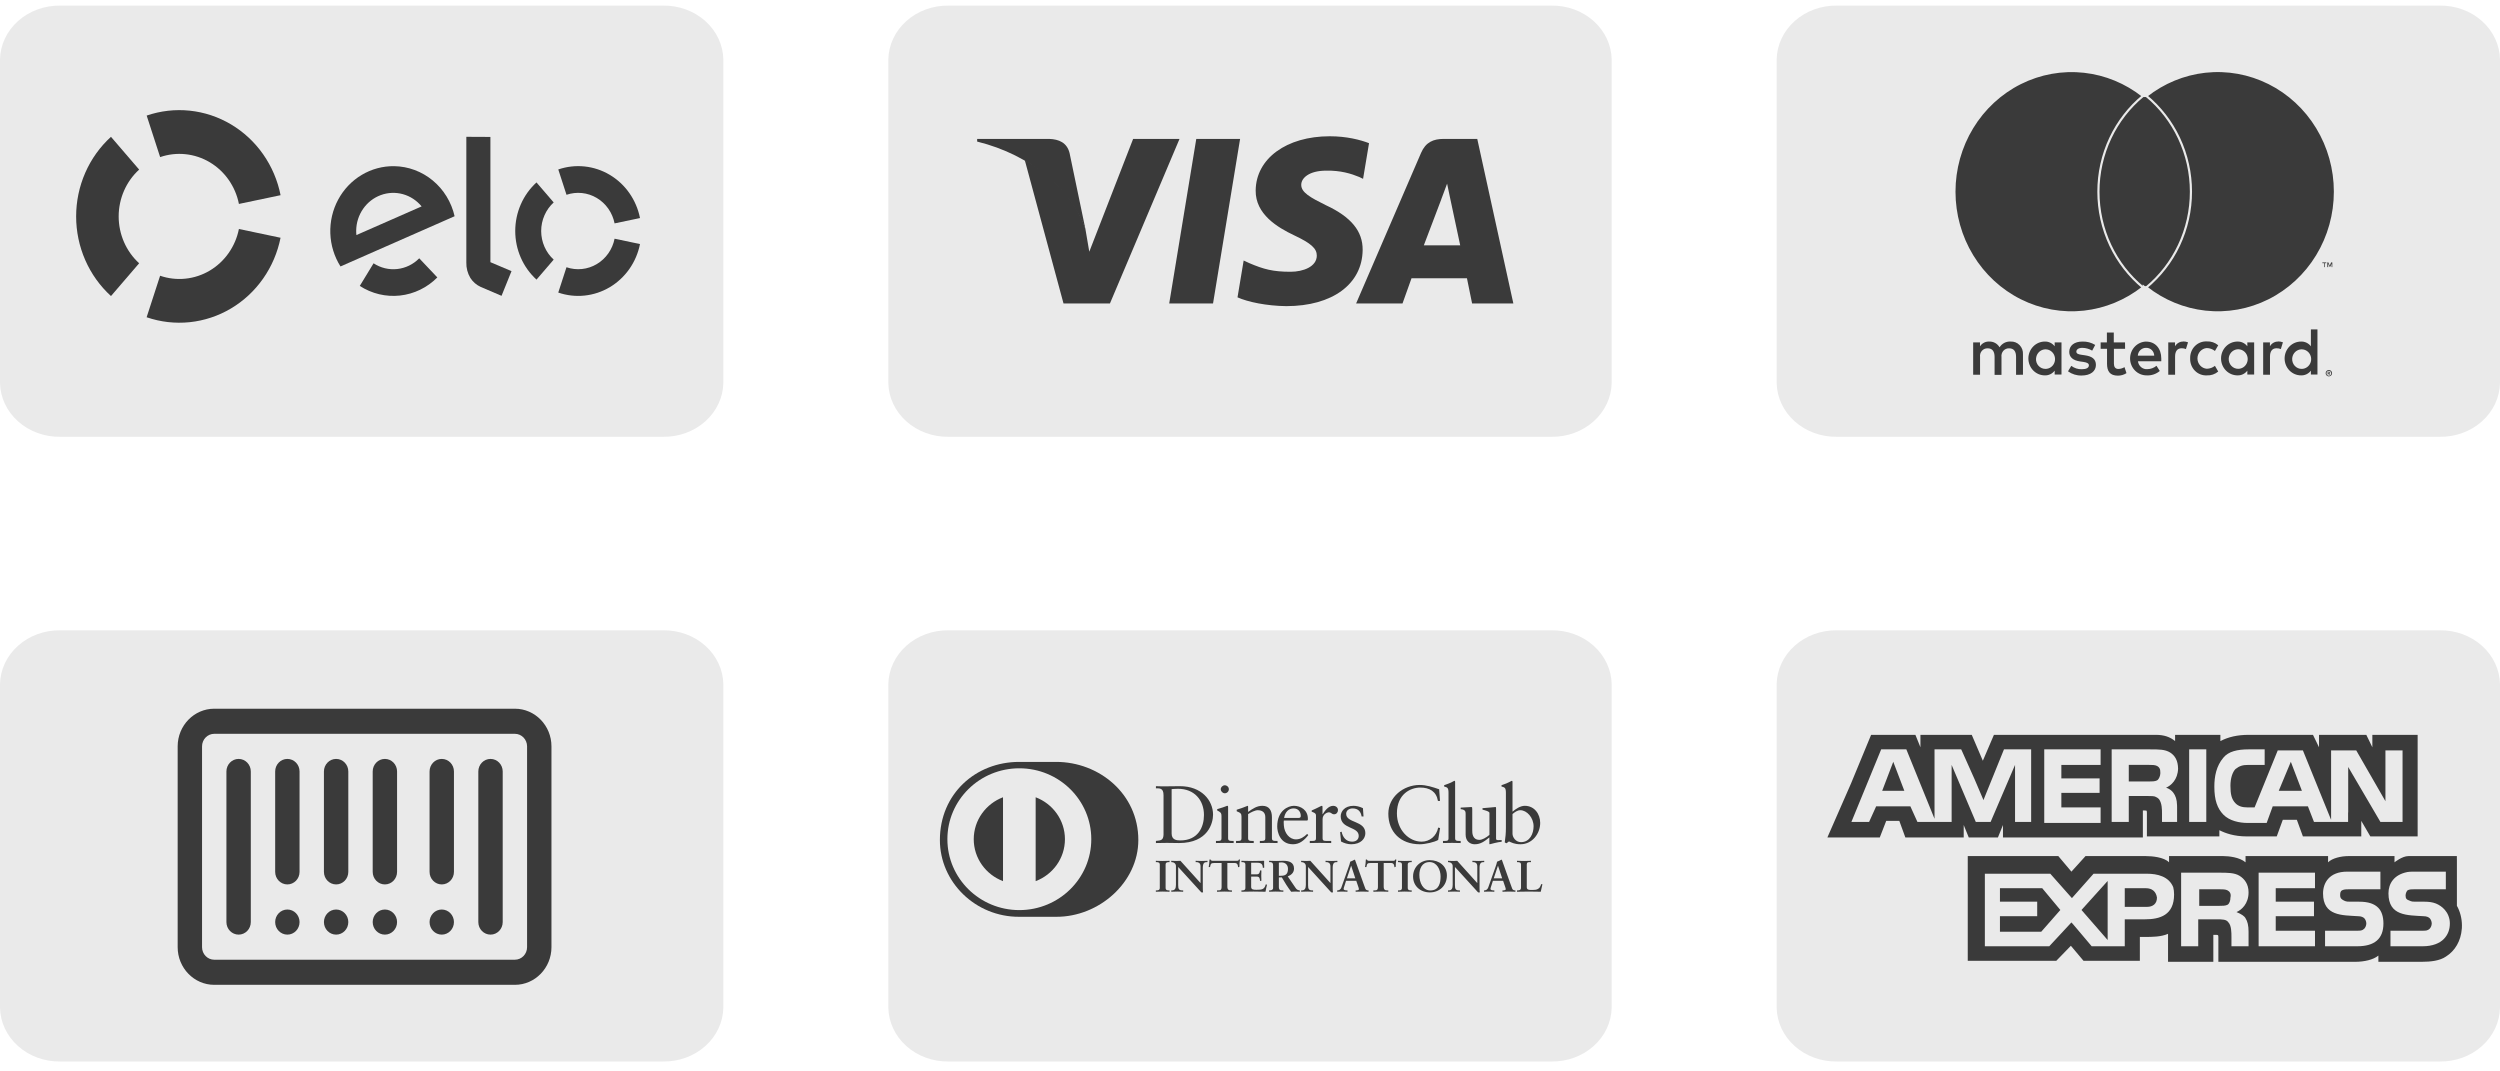 <svg width="231" height="99" viewBox="0 0 231 99" fill="none" xmlns="http://www.w3.org/2000/svg">
<path d="M61.268 0.518H5.57C4.116 0.497 2.712 1.01 1.668 1.944C0.623 2.877 0.023 4.156 0 5.498L0 35.38C0.023 36.722 0.623 38 1.668 38.934C2.712 39.868 4.116 40.381 5.57 40.36H61.268C62.722 40.381 64.125 39.868 65.17 38.934C66.214 38 66.814 36.722 66.838 35.38V5.498C66.814 4.156 66.214 2.877 65.17 1.944C64.125 1.01 62.722 0.497 61.268 0.518Z" fill="#EAEAEA"/>
<path d="M14.797 14.516C15.551 14.257 16.349 14.166 17.14 14.248C17.93 14.33 18.695 14.584 19.383 14.993C20.071 15.402 20.667 15.957 21.131 16.621C21.595 17.285 21.918 18.042 22.076 18.844L25.925 18.036C25.655 16.674 25.106 15.387 24.317 14.259C23.527 13.131 22.515 12.188 21.345 11.493C20.176 10.798 18.877 10.366 17.534 10.226C16.19 10.085 14.833 10.24 13.552 10.679L14.797 14.516Z" fill="#3A3A3A"/>
<path d="M10.255 27.355L12.857 24.326C12.262 23.784 11.786 23.118 11.46 22.372C11.134 21.625 10.965 20.817 10.965 19.998C10.965 19.18 11.134 18.371 11.46 17.625C11.786 16.879 12.262 16.213 12.857 15.67L10.254 12.642C9.242 13.563 8.432 14.696 7.877 15.964C7.322 17.232 7.035 18.607 7.035 19.998C7.035 21.389 7.322 22.764 7.877 24.033C8.432 25.301 9.242 26.433 10.254 27.355H10.255Z" fill="#3A3A3A"/>
<path d="M22.075 21.158C21.916 21.959 21.593 22.716 21.128 23.379C20.663 24.042 20.067 24.596 19.379 25.005C18.691 25.413 17.926 25.667 17.136 25.748C16.346 25.83 15.548 25.738 14.794 25.479L13.548 29.314C14.829 29.754 16.185 29.909 17.528 29.77C18.871 29.63 20.17 29.199 21.339 28.505C22.508 27.811 23.521 26.87 24.311 25.743C25.102 24.616 25.651 23.33 25.923 21.969L22.075 21.158Z" fill="#3A3A3A"/>
<path d="M38.737 23.867C38.189 24.425 37.473 24.774 36.706 24.858C35.94 24.942 35.168 24.756 34.518 24.329L33.244 26.419C34.35 27.137 35.658 27.45 36.959 27.308C38.259 27.166 39.474 26.576 40.409 25.634L38.737 23.867Z" fill="#3A3A3A"/>
<path d="M36.427 15.354C35.371 15.338 34.331 15.618 33.418 16.164C32.505 16.709 31.753 17.5 31.243 18.452C30.733 19.404 30.484 20.481 30.522 21.567C30.561 22.654 30.886 23.709 31.462 24.62L42.006 19.98C41.71 18.679 41 17.517 39.989 16.679C38.978 15.841 37.725 15.375 36.427 15.354ZM32.932 21.72C32.916 21.578 32.91 21.436 32.912 21.294C32.923 20.576 33.147 19.878 33.553 19.294C33.959 18.71 34.529 18.267 35.187 18.026C35.844 17.784 36.557 17.755 37.231 17.942C37.904 18.129 38.507 18.523 38.957 19.072L32.932 21.72Z" fill="#3A3A3A"/>
<path d="M45.314 12.652V24.226L47.264 25.052L46.342 27.335L44.413 26.509C44.025 26.334 43.695 26.047 43.462 25.683C43.204 25.252 43.075 24.753 43.089 24.247V12.641L45.314 12.652Z" fill="#3A3A3A"/>
<path d="M52.345 17.999C52.805 17.842 53.292 17.786 53.774 17.837C54.257 17.887 54.723 18.042 55.143 18.292C55.563 18.541 55.926 18.88 56.21 19.285C56.493 19.69 56.69 20.152 56.787 20.641L59.136 20.148C58.971 19.317 58.637 18.531 58.155 17.843C57.673 17.154 57.055 16.579 56.342 16.155C55.628 15.73 54.835 15.467 54.015 15.381C53.195 15.295 52.367 15.39 51.585 15.658L52.345 17.999Z" fill="#3A3A3A"/>
<path d="M49.573 25.837L51.16 23.989C50.797 23.657 50.506 23.251 50.307 22.795C50.108 22.34 50.005 21.846 50.005 21.347C50.005 20.848 50.108 20.354 50.307 19.898C50.506 19.443 50.797 19.036 51.16 18.705L49.572 16.856C48.955 17.419 48.46 18.11 48.122 18.884C47.783 19.658 47.608 20.497 47.608 21.346C47.608 22.195 47.783 23.034 48.122 23.808C48.46 24.582 48.955 25.273 49.572 25.836L49.573 25.837Z" fill="#3A3A3A"/>
<path d="M56.787 22.056C56.69 22.545 56.493 23.007 56.209 23.411C55.925 23.816 55.561 24.154 55.141 24.403C54.721 24.653 54.255 24.807 53.773 24.857C53.29 24.907 52.803 24.851 52.343 24.693L51.583 27.033C52.364 27.302 53.192 27.397 54.012 27.311C54.831 27.226 55.624 26.963 56.338 26.54C57.052 26.116 57.67 25.541 58.153 24.854C58.635 24.166 58.97 23.381 59.136 22.55L56.787 22.056Z" fill="#3A3A3A"/>
<path d="M61.268 58.241H5.57C4.116 58.22 2.712 58.733 1.668 59.666C0.623 60.6 0.023 61.879 0 63.221L0 93.102C0.023 94.445 0.623 95.723 1.668 96.657C2.712 97.591 4.116 98.104 5.57 98.083H61.268C62.722 98.104 64.125 97.591 65.17 96.657C66.214 95.723 66.814 94.445 66.838 93.102V63.221C66.814 61.879 66.214 60.6 65.17 59.666C64.125 58.733 62.722 58.22 61.268 58.241Z" fill="#EAEAEA"/>
<path d="M143.349 0.518H87.651C86.197 0.497 84.793 1.01 83.749 1.944C82.704 2.877 82.105 4.156 82.081 5.498V35.38C82.105 36.722 82.704 38 83.749 38.934C84.793 39.868 86.197 40.381 87.651 40.36H143.349C144.803 40.381 146.206 39.868 147.251 38.934C148.295 38 148.895 36.722 148.919 35.38V5.498C148.895 4.156 148.295 2.877 147.251 1.944C146.206 1.01 144.803 0.497 143.349 0.518Z" fill="#EAEAEA"/>
<path d="M108.035 28.042L110.536 12.835H114.585L112.084 28.042H108.035Z" fill="#3A3A3A"/>
<path d="M126.499 13.229C125.696 12.921 124.439 12.591 122.869 12.591C118.867 12.591 116.048 14.654 116.024 17.609C116.002 19.794 118.036 21.012 119.573 21.74C121.149 22.484 121.679 22.962 121.672 23.626C121.662 24.645 120.412 25.111 119.248 25.111C117.628 25.111 116.766 24.881 115.436 24.313L114.914 24.071L114.346 27.475C115.292 27.9 117.041 28.268 118.857 28.287C123.113 28.286 125.878 26.248 125.909 23.091C125.924 21.362 124.845 20.045 122.509 18.96C121.093 18.257 120.226 17.788 120.235 17.075C120.235 16.443 120.97 15.767 122.555 15.767C123.879 15.746 124.838 16.041 125.586 16.35L125.948 16.525L126.499 13.229Z" fill="#3A3A3A"/>
<path d="M133.402 12.835C132.432 12.835 131.731 13.14 131.305 14.13L125.304 28.042H129.591L130.424 25.712H135.546L136.022 28.042H139.834L136.499 12.836H133.402L133.402 12.835ZM131.562 22.669C131.896 21.794 133.175 18.419 133.175 18.419C133.151 18.459 133.507 17.539 133.712 16.969L133.986 18.279C133.986 18.279 134.76 21.909 134.923 22.67H131.562V22.669Z" fill="#3A3A3A"/>
<path d="M100.65 23.259L100.294 21.174C99.555 18.744 97.261 16.115 94.691 14.798L98.269 28.042H102.557L108.988 12.835H104.701L100.65 23.259Z" fill="#3A3A3A"/>
<path d="M90.289 12.835V13.081C95.37 14.339 98.898 17.52 100.294 21.175L98.826 14.133C98.581 13.171 97.838 12.869 96.959 12.836L90.289 12.835Z" fill="#3A3A3A"/>
<path d="M143.349 58.241H87.651C86.197 58.22 84.793 58.733 83.749 59.666C82.704 60.6 82.105 61.879 82.081 63.221V93.102C82.105 94.445 82.704 95.723 83.749 96.657C84.793 97.591 86.197 98.104 87.651 98.083H143.349C144.803 98.104 146.206 97.591 147.251 96.657C148.295 95.723 148.895 94.445 148.919 93.102V63.221C148.895 61.879 148.295 60.6 147.251 59.666C146.206 58.733 144.803 58.22 143.349 58.241Z" fill="#EAEAEA"/>
<path d="M225.43 0.518H169.732C168.278 0.497 166.875 1.01 165.83 1.944C164.786 2.877 164.186 4.156 164.163 5.498V35.38C164.186 36.722 164.786 38 165.83 38.934C166.875 39.868 168.278 40.381 169.732 40.36H225.43C226.884 40.381 228.288 39.868 229.332 38.934C230.377 38 230.977 36.722 231 35.38V5.498C230.977 4.156 230.377 2.877 229.332 1.944C228.288 1.01 226.884 0.497 225.43 0.518Z" fill="#EAEAEA"/>
<path d="M225.43 58.241H169.732C168.278 58.22 166.874 58.733 165.83 59.666C164.785 60.6 164.186 61.879 164.162 63.221V93.102C164.186 94.445 164.785 95.723 165.83 96.657C166.874 97.591 168.278 98.104 169.732 98.083H225.43C226.884 98.104 228.287 97.591 229.332 96.657C230.376 95.723 230.976 94.445 231 93.102V63.221C230.976 61.879 230.376 60.6 229.332 59.666C228.287 58.733 226.884 58.22 225.43 58.241Z" fill="#EAEAEA"/>
<path d="M186.922 34.623V32.748C186.932 32.59 186.91 32.432 186.857 32.283C186.803 32.135 186.72 32.001 186.612 31.888C186.504 31.776 186.374 31.688 186.23 31.632C186.087 31.575 185.934 31.551 185.78 31.56C185.58 31.546 185.379 31.589 185.2 31.682C185.02 31.776 184.869 31.917 184.76 32.091C184.662 31.922 184.521 31.783 184.352 31.69C184.183 31.596 183.993 31.552 183.801 31.56C183.634 31.551 183.468 31.588 183.319 31.666C183.17 31.743 183.043 31.86 182.951 32.004V31.635H182.32V34.623H182.957V32.979C182.944 32.877 182.952 32.773 182.982 32.674C183.012 32.576 183.063 32.486 183.131 32.41C183.199 32.334 183.282 32.274 183.375 32.236C183.468 32.197 183.568 32.179 183.668 32.185C184.087 32.185 184.299 32.466 184.299 32.973V34.635H184.937V32.979C184.924 32.877 184.932 32.773 184.963 32.675C184.993 32.577 185.044 32.487 185.111 32.411C185.179 32.335 185.262 32.276 185.355 32.237C185.447 32.198 185.547 32.18 185.647 32.185C186.078 32.185 186.284 32.466 186.284 32.973V34.635L186.922 34.623ZM196.352 31.635H195.314V30.729H194.677V31.635H194.1V32.229H194.689V33.604C194.689 34.298 194.95 34.71 195.697 34.71C195.976 34.711 196.249 34.631 196.486 34.479L196.304 33.923C196.134 34.027 195.942 34.085 195.745 34.092C195.442 34.092 195.326 33.892 195.326 33.591V32.229H196.358L196.352 31.635ZM201.737 31.56C201.583 31.555 201.431 31.593 201.296 31.671C201.161 31.747 201.05 31.86 200.972 31.997V31.635H200.347V34.623H200.978V32.948C200.978 32.454 201.185 32.179 201.585 32.179C201.72 32.177 201.854 32.202 201.98 32.254L202.174 31.629C202.03 31.576 201.878 31.548 201.725 31.547L201.737 31.56ZM193.596 31.872C193.239 31.654 192.828 31.545 192.412 31.56C191.678 31.56 191.198 31.922 191.198 32.516C191.198 33.004 191.55 33.304 192.2 33.398L192.504 33.441C192.85 33.491 193.013 33.585 193.013 33.754C193.013 33.985 192.783 34.117 192.352 34.117C192.005 34.127 191.665 34.017 191.387 33.804L191.083 34.31C191.451 34.575 191.891 34.711 192.34 34.698C193.177 34.698 193.663 34.291 193.663 33.723C193.663 33.154 193.281 32.923 192.649 32.829L192.346 32.785C192.073 32.748 191.854 32.691 191.854 32.491C191.854 32.291 192.06 32.141 192.406 32.141C192.726 32.145 193.04 32.233 193.317 32.398L193.596 31.872ZM210.506 31.56C210.352 31.555 210.2 31.593 210.065 31.671C209.931 31.747 209.819 31.86 209.741 31.997V31.635H209.116V34.623H209.747V32.948C209.747 32.454 209.954 32.179 210.354 32.179C210.489 32.177 210.623 32.202 210.749 32.254L210.943 31.629C210.799 31.576 210.647 31.548 210.494 31.547L210.506 31.56ZM202.371 33.123C202.364 33.333 202.399 33.542 202.475 33.737C202.55 33.932 202.664 34.109 202.81 34.256C202.956 34.403 203.13 34.517 203.321 34.591C203.512 34.665 203.716 34.697 203.919 34.685C204.298 34.705 204.671 34.578 204.963 34.329L204.66 33.804C204.442 33.975 204.176 34.07 203.901 34.073C203.668 34.053 203.45 33.944 203.291 33.767C203.133 33.59 203.044 33.357 203.044 33.116C203.044 32.875 203.133 32.643 203.291 32.466C203.45 32.289 203.668 32.179 203.901 32.16C204.176 32.163 204.442 32.257 204.66 32.429L204.963 31.904C204.671 31.655 204.298 31.528 203.919 31.547C203.716 31.536 203.512 31.568 203.321 31.642C203.13 31.715 202.956 31.83 202.81 31.977C202.664 32.124 202.55 32.3 202.475 32.496C202.399 32.691 202.364 32.9 202.371 33.11V33.123ZM208.284 33.123V31.635H207.653V31.997C207.546 31.855 207.407 31.742 207.249 31.666C207.09 31.59 206.917 31.553 206.742 31.56C206.34 31.56 205.954 31.725 205.669 32.018C205.384 32.311 205.225 32.708 205.225 33.123C205.225 33.537 205.384 33.934 205.669 34.228C205.954 34.521 206.34 34.685 206.742 34.685C206.917 34.692 207.09 34.656 207.249 34.58C207.407 34.504 207.546 34.39 207.653 34.248V34.61H208.284V33.123ZM205.935 33.123C205.945 32.947 206.005 32.778 206.107 32.636C206.209 32.495 206.349 32.388 206.51 32.327C206.671 32.267 206.845 32.256 207.011 32.297C207.178 32.337 207.329 32.427 207.447 32.554C207.565 32.682 207.644 32.843 207.674 33.016C207.704 33.19 207.684 33.368 207.617 33.53C207.55 33.693 207.438 33.831 207.296 33.928C207.153 34.026 206.986 34.078 206.815 34.079C206.695 34.081 206.576 34.056 206.465 34.008C206.354 33.96 206.254 33.889 206.172 33.799C206.089 33.709 206.025 33.603 205.985 33.486C205.944 33.37 205.927 33.246 205.935 33.123ZM198.316 31.56C197.914 31.566 197.53 31.736 197.249 32.033C196.969 32.33 196.814 32.73 196.82 33.145C196.825 33.559 196.991 33.954 197.279 34.243C197.568 34.532 197.956 34.691 198.359 34.685C198.795 34.708 199.225 34.564 199.564 34.279L199.26 33.798C199.02 33.996 198.724 34.106 198.416 34.11C198.208 34.129 198 34.063 197.838 33.926C197.676 33.789 197.572 33.593 197.548 33.379H199.703C199.703 33.298 199.703 33.216 199.703 33.129C199.703 32.191 199.139 31.566 198.325 31.566L198.316 31.56ZM198.316 32.141C198.411 32.139 198.505 32.156 198.593 32.192C198.681 32.227 198.761 32.28 198.829 32.347C198.898 32.414 198.952 32.495 198.99 32.584C199.028 32.673 199.049 32.769 199.051 32.866H197.533C197.544 32.666 197.631 32.477 197.775 32.342C197.919 32.206 198.109 32.134 198.304 32.141H198.316ZM214.133 33.129V30.435H213.526V31.997C213.419 31.855 213.28 31.742 213.122 31.666C212.964 31.59 212.79 31.553 212.616 31.56C212.213 31.56 211.827 31.725 211.542 32.018C211.258 32.311 211.098 32.708 211.098 33.123C211.098 33.537 211.258 33.934 211.542 34.228C211.827 34.521 212.213 34.685 212.616 34.685C212.79 34.692 212.964 34.656 213.122 34.58C213.28 34.504 213.419 34.39 213.526 34.248V34.61H214.133V33.129ZM215.186 34.188C215.226 34.188 215.265 34.195 215.302 34.21C215.337 34.225 215.369 34.246 215.396 34.273C215.423 34.3 215.444 34.331 215.46 34.367C215.475 34.403 215.483 34.442 215.483 34.482C215.483 34.522 215.475 34.561 215.46 34.598C215.444 34.633 215.423 34.665 215.396 34.692C215.369 34.718 215.337 34.739 215.302 34.754C215.265 34.771 215.226 34.779 215.186 34.779C215.129 34.779 215.073 34.761 215.024 34.729C214.976 34.697 214.937 34.652 214.913 34.598C214.898 34.561 214.89 34.522 214.89 34.482C214.89 34.442 214.898 34.403 214.913 34.367C214.929 34.331 214.95 34.3 214.977 34.273C215.004 34.246 215.036 34.225 215.071 34.21C215.111 34.194 215.153 34.187 215.196 34.188H215.186ZM215.186 34.717C215.217 34.717 215.247 34.71 215.274 34.698C215.301 34.686 215.324 34.669 215.344 34.648C215.382 34.605 215.403 34.549 215.403 34.492C215.403 34.434 215.382 34.378 215.344 34.335C215.324 34.314 215.301 34.297 215.274 34.285C215.247 34.273 215.217 34.266 215.186 34.267C215.156 34.267 215.126 34.273 215.098 34.285C215.071 34.297 215.046 34.314 215.026 34.335C214.988 34.378 214.967 34.434 214.967 34.492C214.967 34.549 214.988 34.605 215.026 34.648C215.046 34.669 215.071 34.686 215.098 34.698C215.129 34.711 215.162 34.718 215.196 34.717H215.186ZM215.205 34.345C215.233 34.343 215.261 34.352 215.284 34.37C215.293 34.378 215.3 34.388 215.305 34.399C215.31 34.41 215.312 34.423 215.311 34.435C215.311 34.446 215.31 34.456 215.306 34.466C215.302 34.475 215.297 34.484 215.29 34.492C215.272 34.508 215.25 34.518 215.226 34.52L215.314 34.623H215.244L215.162 34.52H215.135V34.623H215.077V34.348L215.205 34.345ZM215.138 34.398V34.473H215.205C215.217 34.476 215.229 34.476 215.241 34.473C215.243 34.468 215.244 34.464 215.244 34.459C215.244 34.454 215.243 34.449 215.241 34.445C215.243 34.44 215.244 34.435 215.244 34.431C215.244 34.426 215.243 34.421 215.241 34.416C215.229 34.413 215.217 34.413 215.205 34.416L215.138 34.398ZM211.799 33.129C211.809 32.953 211.869 32.784 211.971 32.643C212.073 32.501 212.213 32.394 212.374 32.334C212.535 32.273 212.709 32.263 212.876 32.303C213.042 32.343 213.194 32.433 213.311 32.561C213.429 32.689 213.508 32.849 213.538 33.023C213.568 33.196 213.549 33.375 213.481 33.537C213.414 33.699 213.303 33.837 213.16 33.934C213.017 34.032 212.85 34.084 212.679 34.085C212.559 34.087 212.44 34.063 212.329 34.015C212.218 33.966 212.119 33.895 212.036 33.805C211.953 33.715 211.89 33.609 211.849 33.493C211.808 33.376 211.791 33.252 211.799 33.129ZM190.482 33.129V31.635H189.851V31.997C189.743 31.855 189.605 31.742 189.447 31.666C189.288 31.59 189.115 31.553 188.94 31.56C188.538 31.56 188.152 31.725 187.867 32.018C187.582 32.311 187.422 32.708 187.422 33.123C187.422 33.537 187.582 33.934 187.867 34.228C188.152 34.521 188.538 34.685 188.94 34.685C189.115 34.692 189.288 34.656 189.447 34.58C189.605 34.504 189.743 34.39 189.851 34.248V34.61H190.482V33.129ZM188.133 33.129C188.143 32.953 188.203 32.784 188.305 32.643C188.407 32.501 188.547 32.394 188.708 32.334C188.868 32.273 189.043 32.263 189.209 32.303C189.376 32.343 189.527 32.433 189.645 32.561C189.763 32.689 189.842 32.849 189.872 33.023C189.902 33.196 189.882 33.375 189.815 33.537C189.748 33.699 189.636 33.837 189.494 33.934C189.351 34.032 189.184 34.084 189.013 34.085C188.892 34.088 188.772 34.064 188.661 34.017C188.55 33.969 188.449 33.898 188.366 33.808C188.282 33.718 188.218 33.611 188.177 33.494C188.136 33.377 188.119 33.253 188.127 33.129H188.133Z" fill="#3A3A3A"/>
<path d="M193.437 26.508V8.915H202.898V26.508H193.437Z" fill="#3A3A3A" stroke="#EAEAEA" stroke-width="0.1"/>
<path d="M193.894 17.715C193.892 15.996 194.27 14.299 195 12.753C195.711 11.244 196.739 9.917 198.008 8.868C196.43 7.62 194.549 6.844 192.57 6.625C190.551 6.402 188.511 6.769 186.684 7.683C184.857 8.597 183.316 10.022 182.238 11.796C181.16 13.57 180.588 15.62 180.588 17.713C180.588 19.806 181.16 21.857 182.238 23.63C183.316 25.404 184.857 26.829 186.684 27.743C188.511 28.657 190.551 29.024 192.57 28.801C194.549 28.582 196.43 27.806 198.008 26.559C196.739 25.509 195.712 24.183 195 22.675C194.271 21.129 193.893 19.433 193.894 17.715ZM193.894 17.715C193.894 17.715 193.894 17.715 193.894 17.715L193.994 17.715L193.894 17.715C193.894 17.715 193.894 17.715 193.894 17.715ZM198.167 26.559C198.141 26.538 198.114 26.517 198.088 26.495L198.087 26.623C198.114 26.602 198.141 26.581 198.167 26.559Z" fill="#3A3A3A" stroke="#EAEAEA" stroke-width="0.2"/>
<path d="M215.748 17.713C215.748 19.806 215.176 21.857 214.098 23.631C213.02 25.404 211.479 26.829 209.651 27.744C207.824 28.658 205.784 29.024 203.765 28.8C201.786 28.581 199.904 27.805 198.326 26.557C199.595 25.507 200.622 24.18 201.334 22.672C202.064 21.126 202.443 19.43 202.443 17.712C202.443 15.993 202.064 14.297 201.334 12.751C200.622 11.243 199.595 9.916 198.326 8.866C199.904 7.618 201.786 6.842 203.765 6.623C205.784 6.399 207.824 6.766 209.651 7.68C211.479 8.594 213.02 10.019 214.098 11.793C215.176 13.566 215.748 15.617 215.748 17.71V17.713Z" fill="#3A3A3A" stroke="#EAEAEA" stroke-width="0.2"/>
<path d="M214.804 24.683V24.32H214.947V24.245H214.585V24.32H214.74V24.683H214.804ZM215.505 24.683V24.245H215.396L215.268 24.558L215.141 24.245H215.044V24.683H215.123V24.355L215.241 24.639H215.323L215.441 24.355V24.686L215.505 24.683Z" fill="#3A3A3A"/>
<path d="M22.048 70.124C21.426 70.124 20.921 70.643 20.921 71.284V85.2C20.921 85.84 21.426 86.359 22.048 86.359C22.67 86.359 23.174 85.84 23.174 85.2V71.284C23.174 70.643 22.67 70.124 22.048 70.124Z" fill="#3A3A3A"/>
<path d="M31.058 70.124C30.436 70.124 29.931 70.643 29.931 71.284V80.561C29.931 81.201 30.436 81.721 31.058 81.721C31.68 81.721 32.184 81.201 32.184 80.561V71.284C32.184 70.643 31.68 70.124 31.058 70.124Z" fill="#3A3A3A"/>
<path d="M40.818 70.124C40.197 70.124 39.692 70.643 39.692 71.284V80.561C39.692 81.201 40.196 81.721 40.818 81.721C41.441 81.721 41.945 81.201 41.945 80.561V71.284C41.945 70.643 41.441 70.124 40.818 70.124Z" fill="#3A3A3A"/>
<path d="M45.324 70.124C44.702 70.124 44.197 70.643 44.197 71.284V85.2C44.197 85.84 44.702 86.359 45.324 86.359C45.946 86.359 46.45 85.84 46.45 85.2V71.284C46.45 70.643 45.946 70.124 45.324 70.124Z" fill="#3A3A3A"/>
<path d="M31.058 86.359C31.68 86.359 32.184 85.84 32.184 85.2C32.184 84.559 31.68 84.04 31.058 84.04C30.436 84.04 29.931 84.559 29.931 85.2C29.931 85.84 30.436 86.359 31.058 86.359Z" fill="#3A3A3A"/>
<path d="M35.563 70.124C34.941 70.124 34.437 70.643 34.437 71.284V80.561C34.437 81.201 34.941 81.721 35.563 81.721C36.185 81.721 36.689 81.201 36.689 80.561V71.284C36.689 70.643 36.185 70.124 35.563 70.124Z" fill="#3A3A3A"/>
<path d="M35.563 86.359C36.185 86.359 36.689 85.84 36.689 85.2C36.689 84.559 36.185 84.04 35.563 84.04C34.941 84.04 34.437 84.559 34.437 85.2C34.437 85.84 34.941 86.359 35.563 86.359Z" fill="#3A3A3A"/>
<path d="M26.553 70.124C25.931 70.124 25.426 70.643 25.426 71.284V80.561C25.426 81.201 25.93 81.721 26.553 81.721C27.175 81.721 27.679 81.201 27.679 80.561V71.284C27.679 70.643 27.174 70.124 26.553 70.124Z" fill="#3A3A3A"/>
<path d="M26.553 86.359C27.175 86.359 27.679 85.84 27.679 85.2C27.679 84.559 27.175 84.04 26.553 84.04C25.93 84.04 25.426 84.559 25.426 85.2C25.426 85.84 25.93 86.359 26.553 86.359Z" fill="#3A3A3A"/>
<path d="M40.818 86.359C41.44 86.359 41.945 85.84 41.945 85.2C41.945 84.559 41.44 84.04 40.818 84.04C40.196 84.04 39.692 84.559 39.692 85.2C39.692 85.84 40.196 86.359 40.818 86.359Z" fill="#3A3A3A"/>
<path d="M47.576 65.485H19.795C17.932 65.485 16.416 67.046 16.416 68.964V87.519C16.416 89.437 17.932 90.998 19.795 90.998H47.576C49.439 90.998 50.955 89.437 50.955 87.519V68.964C50.955 67.046 49.439 65.485 47.576 65.485ZM48.702 87.519C48.702 88.158 48.197 88.678 47.576 88.678H19.795C19.174 88.678 18.669 88.158 18.669 87.519V68.964C18.669 68.325 19.174 67.804 19.795 67.804H47.576C48.197 67.804 48.702 68.325 48.702 68.964V87.519Z" fill="#3A3A3A"/>
<g clip-path="url(#clip0_2783_306)">
<path d="M97.588 84.712C101.558 84.731 105.182 81.522 105.182 77.618C105.182 73.35 101.558 70.399 97.588 70.4H94.171C90.153 70.399 86.846 73.35 86.846 77.618C86.846 81.523 90.153 84.731 94.171 84.712H97.588Z" fill="#3A3A3A"/>
<path d="M95.695 81.418V73.667C97.276 74.265 98.399 75.773 98.401 77.542C98.399 79.312 97.276 80.82 95.695 81.418ZM89.973 77.542C89.976 75.774 91.097 74.267 92.678 73.667V81.417C91.097 80.818 89.976 79.311 89.973 77.542ZM94.186 70.991C90.515 70.992 87.54 73.924 87.539 77.542C87.54 81.16 90.515 84.092 94.186 84.093C97.859 84.092 100.835 81.16 100.835 77.542C100.835 73.924 97.859 70.992 94.186 70.991Z" fill="#EAEAEA"/>
<path d="M107.51 73.478C107.51 72.802 107.152 72.846 106.808 72.839V72.643C107.106 72.657 107.411 72.657 107.71 72.657C108.03 72.657 108.466 72.643 109.031 72.643C111.009 72.643 112.086 73.945 112.086 75.278C112.086 76.023 111.644 77.897 108.939 77.897C108.55 77.897 108.19 77.882 107.832 77.882C107.488 77.882 107.152 77.889 106.808 77.897V77.701C107.266 77.656 107.488 77.641 107.51 77.129V73.478ZM108.259 77.009C108.259 77.588 108.68 77.656 109.054 77.656C110.704 77.656 111.246 76.429 111.246 75.307C111.246 73.9 110.329 72.884 108.855 72.884C108.541 72.884 108.397 72.906 108.259 72.915V77.009ZM112.354 77.701H112.499C112.713 77.701 112.866 77.701 112.866 77.452V75.413C112.866 75.082 112.751 75.036 112.468 74.886V74.766C112.827 74.66 113.256 74.518 113.286 74.495C113.339 74.465 113.385 74.457 113.423 74.457C113.461 74.457 113.477 74.502 113.477 74.563V77.452C113.477 77.701 113.645 77.701 113.859 77.701H113.989V77.897C113.729 77.897 113.461 77.882 113.187 77.882C112.912 77.882 112.637 77.889 112.354 77.897V77.701ZM113.172 73.298C112.973 73.298 112.797 73.118 112.797 72.922C112.797 72.733 112.981 72.56 113.172 72.56C113.37 72.56 113.546 72.719 113.546 72.922C113.546 73.125 113.377 73.298 113.172 73.298ZM114.714 75.458C114.714 75.18 114.63 75.105 114.272 74.962V74.819C114.6 74.713 114.913 74.615 115.28 74.457C115.303 74.457 115.325 74.472 115.325 74.532V75.022C115.761 74.713 116.136 74.457 116.648 74.457C117.297 74.457 117.526 74.924 117.526 75.511V77.452C117.526 77.701 117.694 77.701 117.908 77.701H118.045V77.897C117.777 77.897 117.51 77.882 117.236 77.882C116.96 77.882 116.685 77.889 116.41 77.897V77.701H116.548C116.762 77.701 116.914 77.701 116.914 77.452V75.504C116.914 75.074 116.648 74.864 116.212 74.864C115.968 74.864 115.578 75.059 115.325 75.225V77.452C115.325 77.701 115.494 77.701 115.708 77.701H115.845V77.897C115.578 77.897 115.31 77.882 115.035 77.882C114.761 77.882 114.485 77.889 114.21 77.897V77.701H114.348C114.562 77.701 114.714 77.701 114.714 77.452V75.458ZM118.626 75.82C118.61 75.888 118.61 76 118.626 76.256C118.671 76.971 119.138 77.558 119.748 77.558C120.169 77.558 120.498 77.332 120.78 77.054L120.887 77.159C120.535 77.619 120.1 78.01 119.474 78.01C118.259 78.01 118.015 76.85 118.015 76.369C118.015 74.894 119.023 74.457 119.557 74.457C120.177 74.457 120.842 74.841 120.848 75.638C120.848 75.684 120.848 75.729 120.842 75.775L120.772 75.82H118.626ZM119.978 75.579C120.169 75.579 120.191 75.481 120.191 75.391C120.191 75.007 119.955 74.698 119.527 74.698C119.061 74.698 118.74 75.036 118.649 75.579H119.978ZM121.025 77.701H121.231C121.444 77.701 121.597 77.701 121.597 77.452V75.338C121.597 75.105 121.315 75.059 121.2 74.999V74.886C121.757 74.653 122.063 74.457 122.133 74.457C122.178 74.457 122.2 74.48 122.2 74.555V75.233H122.217C122.407 74.939 122.728 74.457 123.194 74.457C123.385 74.457 123.629 74.585 123.629 74.856C123.629 75.059 123.485 75.24 123.271 75.24C123.033 75.24 123.033 75.059 122.766 75.059C122.636 75.059 122.208 75.233 122.208 75.684V77.452C122.208 77.701 122.361 77.701 122.575 77.701H123.003V77.897C122.582 77.889 122.263 77.882 121.934 77.882C121.621 77.882 121.3 77.889 121.025 77.897V77.701ZM123.965 76.85C124.065 77.347 124.37 77.769 124.928 77.769C125.378 77.769 125.546 77.498 125.546 77.235C125.546 76.346 123.881 76.632 123.881 75.421C123.881 74.999 124.226 74.457 125.066 74.457C125.31 74.457 125.638 74.525 125.936 74.676L125.99 75.443H125.814C125.738 74.969 125.47 74.698 124.981 74.698C124.675 74.698 124.386 74.871 124.386 75.195C124.386 76.076 126.158 75.804 126.158 76.986C126.158 77.483 125.753 78.01 124.844 78.01C124.538 78.01 124.179 77.904 123.912 77.754L123.828 76.888L123.965 76.85ZM133.055 74.005H132.865C132.719 73.125 132.085 72.771 131.23 72.771C130.351 72.771 129.075 73.35 129.075 75.157C129.075 76.678 130.176 77.769 131.352 77.769C132.108 77.769 132.735 77.257 132.888 76.467L133.063 76.512L132.888 77.611C132.567 77.807 131.704 78.01 131.199 78.01C129.412 78.01 128.282 76.873 128.282 75.18C128.282 73.637 129.679 72.53 131.177 72.53C131.795 72.53 132.391 72.726 132.979 72.93L133.055 74.005ZM133.331 77.701H133.475C133.69 77.701 133.843 77.701 133.843 77.452V73.261C133.843 72.771 133.728 72.756 133.438 72.673V72.553C133.743 72.455 134.064 72.32 134.225 72.229C134.308 72.184 134.37 72.146 134.392 72.146C134.439 72.146 134.454 72.192 134.454 72.252V77.452C134.454 77.701 134.622 77.701 134.836 77.701H134.965V77.897C134.706 77.897 134.439 77.882 134.164 77.882C133.889 77.882 133.614 77.889 133.331 77.897V77.701ZM138.236 77.483C138.236 77.619 138.319 77.626 138.449 77.626C138.541 77.626 138.655 77.619 138.755 77.619V77.777C138.426 77.807 137.8 77.965 137.654 78.01L137.616 77.987V77.378C137.158 77.747 136.806 78.01 136.264 78.01C135.851 78.01 135.424 77.747 135.424 77.115V75.187C135.424 74.992 135.393 74.803 134.966 74.766V74.623C135.241 74.615 135.851 74.57 135.951 74.57C136.036 74.57 136.036 74.623 136.036 74.788V76.73C136.036 76.956 136.036 77.603 136.7 77.603C136.96 77.603 137.303 77.408 137.624 77.145V75.119C137.624 74.969 137.257 74.886 136.983 74.811V74.676C137.67 74.63 138.098 74.57 138.174 74.57C138.236 74.57 138.236 74.623 138.236 74.706V77.483ZM139.756 74.999C140.061 74.743 140.473 74.457 140.894 74.457C141.78 74.457 142.314 75.218 142.314 76.038C142.314 77.024 141.581 78.01 140.488 78.01C139.923 78.01 139.626 77.829 139.427 77.747L139.198 77.919L139.038 77.837C139.106 77.393 139.145 76.956 139.145 76.497V73.261C139.145 72.771 139.029 72.756 138.739 72.673V72.553C139.046 72.455 139.366 72.32 139.526 72.229C139.61 72.184 139.671 72.146 139.695 72.146C139.741 72.146 139.756 72.192 139.756 72.252V74.999ZM139.756 77.046C139.756 77.332 140.03 77.814 140.542 77.814C141.36 77.814 141.703 77.024 141.703 76.353C141.703 75.541 141.078 74.864 140.481 74.864C140.198 74.864 139.962 75.044 139.756 75.218V77.046ZM106.8 82.273H106.858C107.007 82.273 107.165 82.253 107.165 82.04V79.894C107.165 79.681 107.007 79.661 106.858 79.661H106.8V79.538C106.962 79.538 107.211 79.554 107.415 79.554C107.623 79.554 107.872 79.538 108.067 79.538V79.661H108.009C107.86 79.661 107.702 79.681 107.702 79.894V82.04C107.702 82.253 107.86 82.273 108.009 82.273H108.067V82.397C107.868 82.397 107.618 82.38 107.411 82.38C107.207 82.38 106.962 82.397 106.8 82.397V82.273ZM110.923 81.589L110.931 81.581V80.046C110.931 79.71 110.694 79.661 110.57 79.661H110.478V79.538C110.674 79.538 110.865 79.554 111.06 79.554C111.23 79.554 111.401 79.538 111.571 79.538V79.661H111.509C111.334 79.661 111.139 79.693 111.139 80.181V82.044C111.139 82.188 111.143 82.331 111.164 82.458H111.006L108.865 80.107V81.794C108.865 82.151 108.935 82.273 109.256 82.273H109.326V82.397C109.148 82.397 108.969 82.38 108.79 82.38C108.604 82.38 108.412 82.397 108.225 82.397V82.273H108.283C108.57 82.273 108.657 82.081 108.657 81.754V80.029C108.657 79.8 108.466 79.661 108.279 79.661H108.225V79.538C108.383 79.538 108.545 79.554 108.703 79.554C108.828 79.554 108.948 79.538 109.073 79.538L110.923 81.589ZM112.194 79.742C111.882 79.742 111.87 79.816 111.807 80.115H111.683C111.699 80 111.72 79.886 111.733 79.767C111.75 79.652 111.758 79.538 111.758 79.419H111.857C111.891 79.542 111.995 79.538 112.107 79.538H114.252C114.364 79.538 114.468 79.534 114.476 79.411L114.576 79.427C114.559 79.538 114.543 79.648 114.53 79.759C114.522 79.87 114.522 79.98 114.522 80.09L114.397 80.136C114.389 79.984 114.368 79.742 114.09 79.742H113.408V81.921C113.408 82.237 113.554 82.273 113.753 82.273H113.832V82.397C113.67 82.397 113.379 82.38 113.155 82.38C112.905 82.38 112.614 82.397 112.452 82.397V82.273H112.531C112.76 82.273 112.876 82.253 112.876 81.93V79.742H112.194ZM114.708 82.273H114.767C114.916 82.273 115.074 82.253 115.074 82.04V79.894C115.074 79.681 114.916 79.661 114.767 79.661H114.708V79.538C114.961 79.538 115.395 79.554 115.743 79.554C116.093 79.554 116.524 79.538 116.807 79.538C116.8 79.713 116.804 79.984 116.816 80.164L116.691 80.197C116.671 79.931 116.621 79.718 116.184 79.718H115.607V80.791H116.101C116.35 80.791 116.405 80.652 116.429 80.43H116.554C116.546 80.591 116.541 80.75 116.541 80.91C116.541 81.066 116.546 81.221 116.554 81.377L116.429 81.401C116.405 81.156 116.392 80.996 116.105 80.996H115.607V81.95C115.607 82.216 115.847 82.216 116.113 82.216C116.612 82.216 116.832 82.183 116.957 81.717L117.073 81.745C117.019 81.963 116.969 82.179 116.932 82.397C116.666 82.397 116.188 82.38 115.814 82.38C115.44 82.38 114.945 82.397 114.708 82.397V82.273ZM117.634 79.972C117.634 79.673 117.468 79.661 117.339 79.661H117.264V79.537C117.397 79.537 117.655 79.554 117.908 79.554C118.158 79.554 118.357 79.537 118.577 79.537C119.101 79.537 119.567 79.677 119.567 80.259C119.567 80.627 119.318 80.852 118.989 80.98L119.7 82.027C119.816 82.201 119.899 82.249 120.103 82.273V82.397C119.966 82.397 119.833 82.38 119.696 82.38C119.567 82.38 119.434 82.397 119.305 82.397C118.985 81.983 118.71 81.541 118.44 81.069H118.167V81.946C118.167 82.262 118.316 82.273 118.507 82.273H118.582V82.397C118.344 82.397 118.104 82.38 117.867 82.38C117.667 82.38 117.472 82.397 117.264 82.397V82.273H117.339C117.493 82.273 117.634 82.204 117.634 82.052V79.972ZM118.167 80.921H118.37C118.786 80.921 119.009 80.766 119.009 80.283C119.009 79.919 118.773 79.685 118.403 79.685C118.278 79.685 118.224 79.698 118.167 79.701V80.921ZM122.925 81.589L122.932 81.581V80.046C122.932 79.71 122.696 79.661 122.571 79.661H122.48V79.538C122.676 79.538 122.866 79.554 123.062 79.554C123.233 79.554 123.402 79.538 123.574 79.538V79.661H123.511C123.337 79.661 123.141 79.693 123.141 80.181V82.044C123.141 82.188 123.145 82.331 123.166 82.458H123.008L120.868 80.107V81.794C120.868 82.151 120.938 82.273 121.258 82.273H121.329V82.397C121.15 82.397 120.972 82.38 120.793 82.38C120.605 82.38 120.414 82.397 120.227 82.397V82.273H120.285C120.572 82.273 120.66 82.081 120.66 81.754V80.029C120.66 79.8 120.468 79.661 120.282 79.661H120.227V79.538C120.385 79.538 120.548 79.554 120.706 79.554C120.829 79.554 120.95 79.538 121.075 79.538L122.925 81.589ZM124.242 81.811C124.2 81.95 124.15 82.057 124.15 82.13C124.15 82.253 124.325 82.273 124.462 82.273H124.508V82.397C124.342 82.388 124.172 82.381 124.004 82.381C123.855 82.381 123.706 82.388 123.556 82.397V82.273H123.581C123.743 82.273 123.881 82.179 123.942 82.007L124.608 80.128C124.661 79.976 124.737 79.771 124.762 79.619C124.894 79.575 125.061 79.493 125.14 79.444C125.152 79.439 125.16 79.435 125.173 79.435C125.185 79.435 125.193 79.435 125.202 79.448C125.215 79.48 125.226 79.517 125.24 79.55L126.005 81.692C126.054 81.835 126.104 81.987 126.158 82.11C126.208 82.225 126.295 82.273 126.433 82.273H126.457V82.397C126.27 82.388 126.083 82.381 125.884 82.381C125.68 82.381 125.472 82.388 125.26 82.397V82.273H125.306C125.401 82.273 125.564 82.257 125.564 82.155C125.564 82.102 125.526 81.991 125.48 81.86L125.318 81.385H124.375L124.242 81.811ZM124.849 79.996H124.84L124.454 81.156H125.231L124.849 79.996ZM126.64 79.742C126.328 79.742 126.316 79.816 126.254 80.115H126.129C126.145 80 126.166 79.886 126.179 79.767C126.196 79.652 126.203 79.538 126.203 79.419H126.304C126.337 79.542 126.441 79.538 126.553 79.538H128.698C128.81 79.538 128.913 79.534 128.922 79.411L129.021 79.427C129.005 79.538 128.989 79.648 128.976 79.759C128.967 79.87 128.967 79.98 128.967 80.09L128.843 80.136C128.835 79.984 128.814 79.742 128.536 79.742H127.854V81.921C127.854 82.237 128 82.273 128.199 82.273H128.278V82.397C128.116 82.397 127.825 82.38 127.6 82.38C127.351 82.38 127.06 82.397 126.898 82.397V82.273H126.977C127.206 82.273 127.322 82.253 127.322 81.93V79.742H126.64ZM129.175 82.273H129.233C129.383 82.273 129.54 82.253 129.54 82.04V79.894C129.54 79.681 129.383 79.661 129.233 79.661H129.175V79.538C129.337 79.538 129.586 79.554 129.789 79.554C129.998 79.554 130.247 79.538 130.443 79.538V79.661H130.385C130.235 79.661 130.076 79.681 130.076 79.894V82.04C130.076 82.253 130.235 82.273 130.385 82.273H130.443V82.397C130.243 82.397 129.994 82.38 129.786 82.38C129.582 82.38 129.337 82.397 129.175 82.397V82.273ZM132.1 79.477C132.987 79.477 133.693 80.017 133.693 80.89C133.693 81.832 133.007 82.458 132.122 82.458C131.24 82.458 130.567 81.868 130.567 80.988C130.567 80.136 131.236 79.477 132.1 79.477ZM132.163 82.278C132.97 82.278 133.11 81.577 133.11 80.98C133.11 80.381 132.783 79.656 132.092 79.656C131.365 79.656 131.149 80.296 131.149 80.844C131.149 81.577 131.49 82.278 132.163 82.278ZM136.494 81.589L136.502 81.581V80.046C136.502 79.71 136.265 79.661 136.14 79.661H136.05V79.538C136.244 79.538 136.436 79.554 136.63 79.554C136.802 79.554 136.972 79.538 137.143 79.538V79.661H137.08C136.906 79.661 136.71 79.693 136.71 80.181V82.044C136.71 82.188 136.714 82.331 136.735 82.458H136.577L134.436 80.107V81.794C134.436 82.151 134.507 82.273 134.827 82.273H134.898V82.397C134.719 82.397 134.54 82.38 134.362 82.38C134.175 82.38 133.983 82.397 133.796 82.397V82.273H133.854C134.142 82.273 134.228 82.081 134.228 81.754V80.029C134.228 79.8 134.038 79.661 133.85 79.661H133.796V79.538C133.954 79.538 134.116 79.554 134.274 79.554C134.398 79.554 134.519 79.538 134.644 79.538L136.494 81.589ZM137.81 81.811C137.77 81.95 137.719 82.057 137.719 82.13C137.719 82.253 137.894 82.273 138.031 82.273H138.077V82.397C137.911 82.388 137.74 82.381 137.574 82.381C137.424 82.381 137.275 82.388 137.126 82.397V82.273H137.149C137.312 82.273 137.45 82.179 137.511 82.007L138.177 80.128C138.231 79.976 138.306 79.771 138.33 79.619C138.463 79.575 138.629 79.493 138.709 79.444C138.721 79.439 138.729 79.435 138.742 79.435C138.754 79.435 138.762 79.435 138.771 79.448C138.783 79.48 138.796 79.517 138.809 79.55L139.573 81.692C139.623 81.835 139.672 81.987 139.727 82.11C139.777 82.225 139.865 82.273 140.001 82.273H140.027V82.397C139.839 82.388 139.652 82.381 139.452 82.381C139.249 82.381 139.041 82.388 138.829 82.397V82.273H138.875C138.97 82.273 139.133 82.257 139.133 82.155C139.133 82.102 139.095 81.991 139.049 81.86L138.887 81.385H137.944L137.81 81.811ZM138.418 79.996H138.41L138.022 81.156H138.8L138.418 79.996ZM141.074 81.995C141.074 82.159 141.189 82.208 141.323 82.225C141.493 82.237 141.68 82.237 141.872 82.216C142.046 82.196 142.196 82.098 142.27 81.995C142.337 81.905 142.374 81.79 142.399 81.7H142.52C142.474 81.933 142.416 82.163 142.366 82.397C142.001 82.397 141.634 82.381 141.269 82.381C140.903 82.381 140.537 82.397 140.171 82.397V82.273H140.229C140.379 82.273 140.542 82.253 140.542 81.999V79.894C140.542 79.681 140.379 79.661 140.229 79.661H140.171V79.538C140.391 79.538 140.608 79.554 140.828 79.554C141.04 79.554 141.248 79.538 141.46 79.538V79.661H141.356C141.198 79.661 141.074 79.665 141.074 79.882V81.995Z" fill="#3A3A3A"/>
</g>
<path d="M173.914 73.07H175.96L174.938 70.389L173.914 73.07Z" fill="#3A3A3A"/>
<path d="M184.795 82.071V83.316H188.237V84.657H184.795V86.094H188.608L190.375 84.082L188.702 82.071H184.795Z" fill="#3A3A3A"/>
<path d="M211.673 70.389L210.557 73.07H212.696L211.673 70.389Z" fill="#3A3A3A"/>
<path d="M194.747 86.859V81.4L192.329 84.082L194.747 86.859Z" fill="#3A3A3A"/>
<path d="M199.304 82.933C199.211 82.359 198.839 82.071 198.28 82.071H196.328V83.795H198.374C198.932 83.795 199.304 83.508 199.304 82.933Z" fill="#3A3A3A"/>
<path d="M205.813 83.605C205.999 83.508 206.093 83.221 206.093 82.934C206.186 82.552 205.999 82.36 205.813 82.264C205.628 82.168 205.348 82.168 205.07 82.168H203.209V83.7H205.07C205.348 83.7 205.628 83.7 205.813 83.605Z" fill="#3A3A3A"/>
<path d="M219.205 67.9V69.049L218.647 67.9H214.277V69.049L213.719 67.9H207.766C206.744 67.9 205.906 68.092 205.163 68.475V67.9H200.978V67.996V68.475C200.513 68.092 199.955 67.9 199.211 67.9H184.238L183.214 70.294L182.191 67.9H178.844H177.448V69.049L176.983 67.9H176.89H172.891L171.031 72.4L168.892 77.284L168.853 77.38H168.892H173.635H173.695L173.729 77.284L174.287 75.848H175.496L176.054 77.38H181.447V77.284V76.231L181.913 77.38H184.609L185.074 76.231V77.284V77.38H187.213H197.908H198.001V74.89H198.188C198.374 74.89 198.374 74.89 198.374 75.178V77.284H205.07V76.71C205.628 76.997 206.464 77.284 207.58 77.284H210.371L210.929 75.752H212.23L212.788 77.284H218.182V76.327V75.848L219.019 77.284H219.205H219.298H223.39V67.9H219.205H219.205ZM187.678 75.944H186.748H186.19V75.37V70.677L186.097 70.897V70.894L183.934 75.944H183.865H183.368H182.563L180.331 70.677V75.944H177.169L176.519 74.508H173.356L172.705 75.944H171.07L173.821 69.241H176.146L178.75 75.656V69.241H179.308H181.214L181.258 69.337H181.261L182.435 71.966L183.277 73.936L183.307 73.837L185.167 69.241H187.678V75.944H187.678ZM194.096 70.677H190.469V71.922H194.003V73.262H190.469V74.603H194.096V76.04H188.888V69.241H194.096V70.677ZM200.729 73.146C200.731 73.148 200.734 73.15 200.737 73.152C200.773 73.19 200.803 73.229 200.828 73.266C201.006 73.506 201.15 73.864 201.158 74.388C201.158 74.397 201.159 74.406 201.159 74.415C201.159 74.421 201.16 74.425 201.16 74.43C201.16 74.433 201.16 74.436 201.16 74.439C201.162 74.491 201.163 74.545 201.163 74.603V75.944H199.769V75.178C199.769 74.795 199.769 74.22 199.489 73.837C199.401 73.747 199.312 73.687 199.216 73.645C199.076 73.552 198.812 73.55 198.374 73.55H196.699V75.944H195.118V69.241H198.653C199.489 69.241 200.047 69.241 200.513 69.528C200.968 69.81 201.244 70.277 201.254 71.017C201.232 72.036 200.597 72.595 200.14 72.784C200.14 72.784 200.451 72.848 200.729 73.146ZM203.861 75.944H202.279V69.241H203.861V75.944ZM221.996 75.944H219.949L216.974 70.868V75.082L216.964 75.072V75.948H215.393V75.944H213.811L213.253 74.508H209.998L209.44 76.04H207.673C206.93 76.04 205.999 75.848 205.441 75.274C204.883 74.699 204.605 73.933 204.605 72.688C204.605 71.731 204.79 70.773 205.441 70.007C205.906 69.432 206.743 69.241 207.766 69.241H209.255V70.677H207.766C207.208 70.677 206.93 70.772 206.557 71.06C206.279 71.347 206.092 71.922 206.092 72.592C206.092 73.358 206.185 73.837 206.557 74.22C206.837 74.508 207.208 74.604 207.673 74.604H208.324L210.463 69.337H211.393H212.788L215.393 75.753V75.425V73.263V73.071V69.337H217.717L220.414 74.029V69.337H221.996V75.944H221.996V75.944Z" fill="#3A3A3A"/>
<path d="M199.403 72.031C199.43 72.001 199.454 71.968 199.475 71.929C199.56 71.791 199.656 71.544 199.604 71.207C199.602 71.176 199.596 71.147 199.59 71.119C199.588 71.112 199.589 71.105 199.587 71.097L199.586 71.097C199.539 70.933 199.421 70.832 199.303 70.771C199.117 70.676 198.838 70.676 198.559 70.676H196.699V72.208H198.559C198.838 72.208 199.117 72.208 199.303 72.112C199.331 72.098 199.356 72.078 199.38 72.055L199.38 72.056C199.381 72.056 199.39 72.046 199.403 72.031Z" fill="#3A3A3A"/>
<path d="M227.483 85.519C227.483 84.849 227.297 84.179 227.018 83.7V79.391H227.014V79.103C227.014 79.103 223.116 79.103 222.536 79.103C221.956 79.103 221.252 79.678 221.252 79.678V79.103H216.974C216.323 79.103 215.486 79.295 215.114 79.678V79.103H207.488V79.391V79.678C206.93 79.199 205.907 79.103 205.442 79.103H200.42V79.391V79.677C199.955 79.199 198.838 79.103 198.28 79.103H192.701L191.399 80.54L190.19 79.103H189.8H189.167H181.82V79.391V80.147V88.775H190.004L191.349 87.39L192.514 88.775H192.608H197.323H197.537H197.63H197.723V87.818V86.573H198.188C198.838 86.573 199.676 86.573 200.327 86.285V88.679V88.871H204.512V88.679V86.381H204.697C204.977 86.381 204.977 86.381 204.977 86.668V88.679V88.871H217.624C218.462 88.871 219.298 88.679 219.763 88.296V88.679V88.871H223.763C224.599 88.871 225.437 88.775 225.995 88.392C226.851 87.863 227.391 86.927 227.471 85.81C227.475 85.777 227.479 85.744 227.482 85.711L227.477 85.705C227.48 85.643 227.483 85.582 227.483 85.519ZM198.188 84.945H196.328V85.232V85.806V86.381V87.435H193.271L191.492 85.328L191.486 85.335L191.399 85.232L189.353 87.435H183.401V80.731H189.446L191.097 82.594L191.444 82.984L191.492 82.934L193.445 80.732H198.374C199.33 80.732 200.401 80.975 200.807 81.977C200.856 82.175 200.885 82.396 200.885 82.647C200.885 84.562 199.583 84.945 198.188 84.945ZM207.488 84.849C207.674 85.136 207.767 85.519 207.767 86.094V87.434H206.186V86.573C206.186 86.189 206.186 85.519 205.907 85.232C205.721 84.945 205.349 84.945 204.791 84.945H203.117V87.435H201.536V80.636H205.07C205.814 80.636 206.465 80.636 206.93 80.923C207.395 81.21 207.767 81.689 207.767 82.455C207.767 83.508 207.116 84.083 206.651 84.275C207.116 84.465 207.395 84.657 207.488 84.849ZM213.905 82.072H210.278V83.316H213.812V84.657H210.278V85.998H213.905V87.434H208.697V80.635H213.905V82.072ZM217.811 87.435H214.835V85.998H217.811C218.089 85.998 218.276 85.998 218.462 85.807C218.555 85.711 218.648 85.519 218.648 85.328C218.648 85.136 218.555 84.945 218.462 84.849C218.369 84.754 218.183 84.658 217.904 84.658C216.416 84.562 214.649 84.658 214.649 82.551C214.649 81.594 215.207 80.54 216.881 80.54H219.95V82.168H217.067C216.788 82.168 216.602 82.168 216.416 82.263C216.23 82.359 216.23 82.551 216.23 82.742C216.23 83.03 216.416 83.126 216.602 83.221C216.788 83.317 216.974 83.317 217.16 83.317H217.997C218.834 83.317 219.392 83.508 219.764 83.891C220.043 84.179 220.229 84.658 220.229 85.328C220.229 86.764 219.392 87.435 217.811 87.435ZM225.809 86.764C225.437 87.147 224.786 87.435 223.856 87.435H220.88V85.998H223.856C224.135 85.998 224.321 85.998 224.507 85.807C224.6 85.711 224.693 85.519 224.693 85.328C224.693 85.136 224.6 84.945 224.507 84.849C224.414 84.754 224.228 84.658 223.949 84.658C222.461 84.562 220.694 84.658 220.694 82.551C220.694 81.641 221.2 80.819 222.447 80.575C222.596 80.554 222.753 80.54 222.926 80.54H225.995V82.168H223.949H223.205H223.112C222.833 82.168 222.647 82.168 222.461 82.263C222.368 82.359 222.275 82.551 222.275 82.742C222.275 83.03 222.368 83.126 222.647 83.221C222.833 83.317 223.019 83.317 223.205 83.317H223.298H224.042C224.448 83.317 224.756 83.368 225.037 83.47C225.295 83.566 226.147 83.959 226.338 84.984C226.355 85.092 226.367 85.204 226.367 85.328C226.367 85.903 226.181 86.381 225.809 86.764Z" fill="#3A3A3A"/>
<defs>
<clipPath id="clip0_2783_306">
<rect width="58.629" height="15.696" fill="white" transform="translate(86.772 70.314)"/>
</clipPath>
</defs>
</svg>
